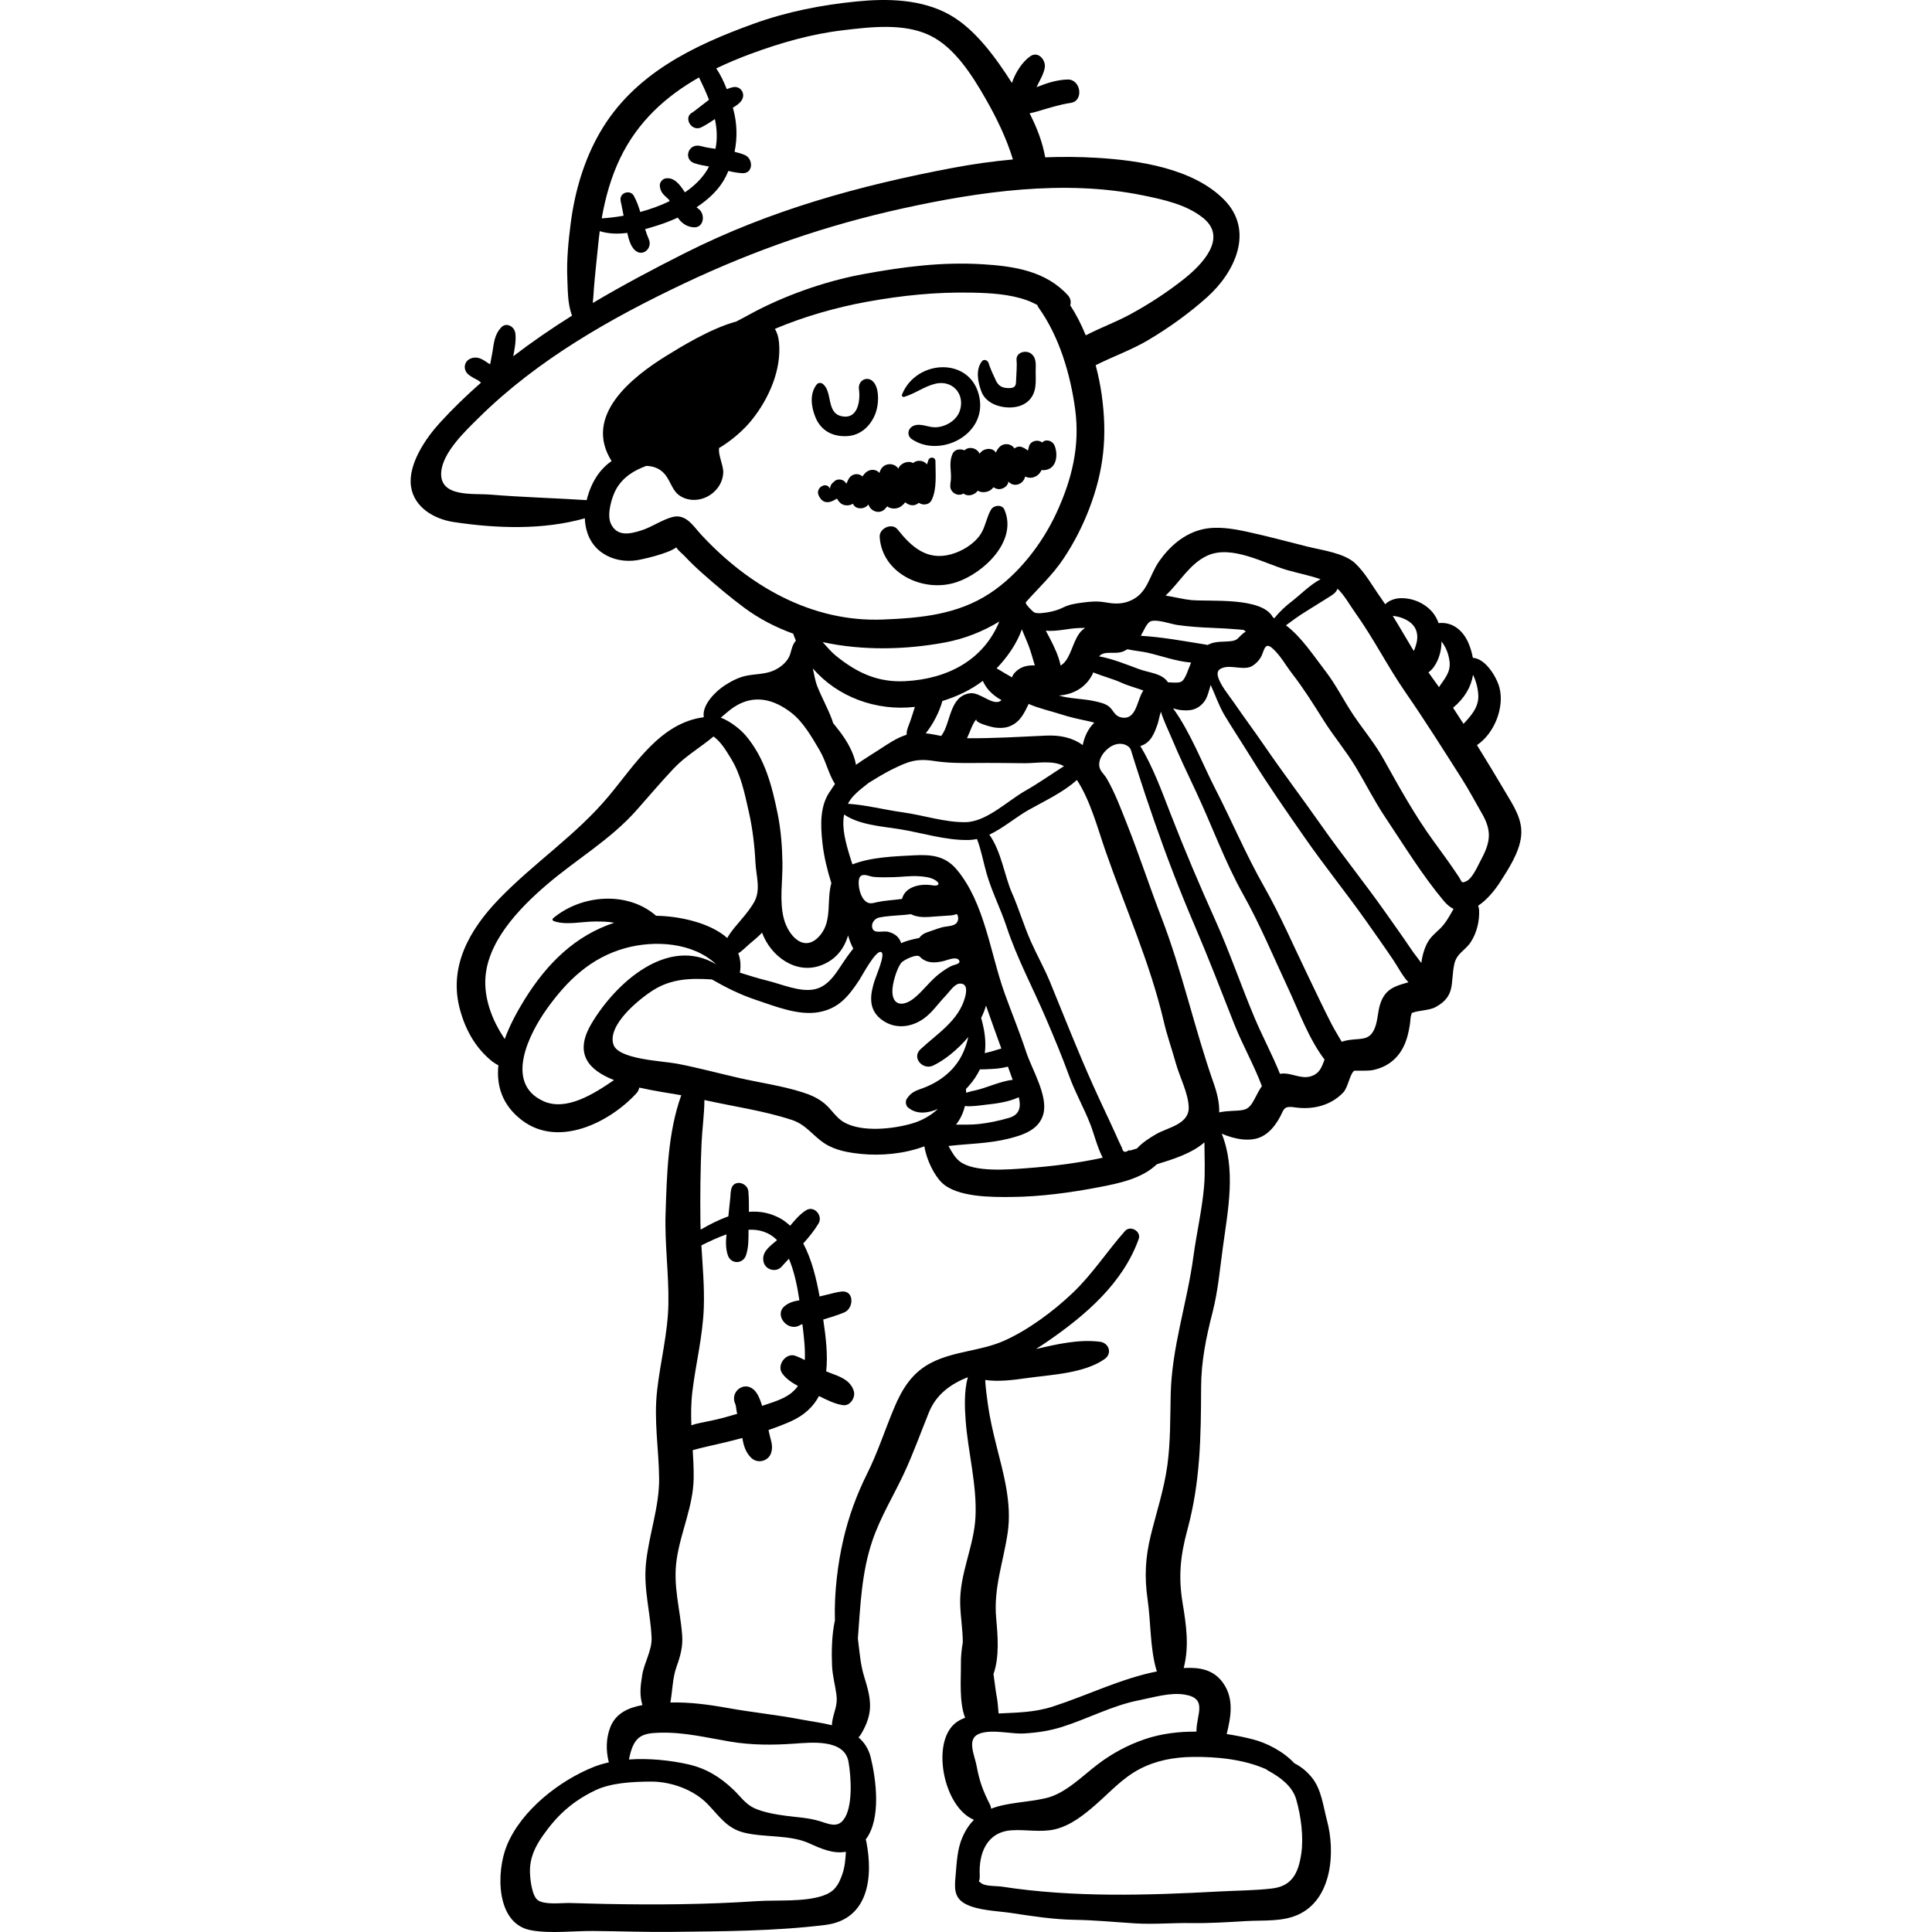 <?xml version="1.0" encoding="iso-8859-1"?>
<!-- Generator: Adobe Illustrator 19.0.0, SVG Export Plug-In . SVG Version: 6.00 Build 0)  -->
<svg version="1.1" id="Layer_1" xmlns="http://www.w3.org/2000/svg" xmlns:xlink="http://www.w3.org/1999/xlink" x="0px" y="0px"
	 viewBox="0 0 511.998 511.998" style="enable-background:new 0 0 511.998 511.998;" xml:space="preserve">
<g>
	<g>
		<path d="M259.62,105.67c-1.839-11.222-16.788-10.698-20.6-1.057c-0.133,0.336,0.257,0.663,0.57,0.571
			c2.878-0.85,5.351-2.782,8.27-3.489c4.503-1.09,7.934,2.68,6.52,7.101c-0.853,2.666-3.842,4.391-6.519,4.439
			c-1.913,0.034-3.869-1.156-5.711-0.419c-1.578,0.632-1.958,2.598-0.47,3.594C249.086,121.371,261.207,115.353,259.62,105.67z"/>
	</g>
</g>
<g>
	<g>
		<path d="M231.661,101.454c-1.527-2.092-4.365-0.786-4.029,1.699c0.416,3.073-0.274,8.203-4.76,7.106
			c-3.975-0.972-2.141-6.669-4.959-8.616c-0.391-0.27-1.119-0.194-1.428,0.185c-2.032,2.488-1.506,6.114-0.327,8.89
			c1.492,3.513,4.626,5.059,8.346,4.855c3.574-0.196,6.181-2.658,7.468-5.901C232.847,107.469,233.133,103.471,231.661,101.454z"/>
	</g>
</g>
<g>
	<g>
		<path d="M274.461,98.283c0.007-1.605,0.269-3.303-1.085-4.466c-1.373-1.178-4.189-0.537-3.983,1.65
			c0.154,1.631-0.062,3.424-0.105,5.067c-0.038,1.47-0.051,2.308-1.85,2.315c-1.793,0.007-2.815-0.505-3.524-2.019
			c-0.722-1.541-1.437-3.053-1.957-4.679c-0.212-0.663-1.187-1.076-1.698-0.448c-1.802,2.209-1.104,5.637-0.152,8.121
			c1.15,3.004,4.691,4.238,7.715,4.155c3.307-0.09,5.908-1.814,6.495-5.146C274.581,101.33,274.454,99.799,274.461,98.283z"/>
	</g>
</g>
<g>
	<g>
		<path d="M247.9,122.194c0.001-1.101-1.538-1.257-1.87-0.253c-0.1,0.303-0.23,0.702-0.377,1.15
			c-0.83-1.153-2.669-1.304-3.684-0.376c-1.242-0.762-3.34,0.01-3.912,1.472c-0.001,0.003-0.003,0.006-0.004,0.008
			c-0.981-1.617-3.913-1.711-4.815,0.608c-0.063,0.161-0.121,0.35-0.18,0.54c-0.832-1.046-2.438-1.096-3.525-0.199
			c-0.384,0.317-0.694,0.698-0.972,1.108c-0.908-0.795-2.232-0.821-3.203,0.06c-0.422,0.383-0.743,1.157-1.054,1.883
			c-0.139-0.205-0.277-0.394-0.417-0.539c-0.71-0.74-2.17-0.829-2.866,0c-0.659,0.466-1.016,1.084-1.07,1.853
			c-0.887-2.039-3.928-0.28-3.007,1.757c1.154,2.551,3.107,2.001,4.866,0.856c0.562,0.994,1.263,1.821,2.694,1.807
			c0.657-0.007,1.142-0.179,1.526-0.451c0.661,1.629,3.119,1.586,4.081,0.216c0.113,0.246,0.237,0.486,0.385,0.714
			c0.883,1.359,2.788,1.717,3.987,0.515c0.222-0.223,0.418-0.474,0.608-0.732c0.552,0.4,1.223,0.617,2.035,0.57
			c1.167-0.068,2.057-0.719,2.764-1.663c0.042,0.035,0.077,0.074,0.121,0.108c1.078,0.85,2.393,0.993,3.477,0.051
			c1.106,0.711,2.734,0.596,3.399-0.731C248.361,129.583,247.897,125.363,247.9,122.194z"/>
	</g>
</g>
<g>
	<g>
		<path d="M279.485,118.108c-0.562-1.392-2.365-1.84-3.308-0.843c-1.174-0.931-3.152-0.42-3.508,1.128
			c-0.066,0.286-0.168,0.642-0.265,1.01c-0.48-0.4-1.041-0.709-1.605-0.928c-0.69-0.268-1.405-0.059-1.968,0.367
			c-0.846-1.34-2.793-1.531-3.913-0.423c-0.475,0.47-0.789,0.988-1.014,1.534c-0.061-0.097-0.117-0.182-0.16-0.236
			c-0.889-1.134-2.774-0.879-3.701,0c-0.16,0.152-0.304,0.329-0.436,0.523c-0.061-0.104-0.122-0.21-0.176-0.301
			c-0.748-1.271-2.718-1.695-3.817-0.601c-1.129-0.476-2.635-0.319-3.184,0.949c-1.222,2.82,0.037,5.036-0.598,7.962h0.055
			c-0.473,2.158,1.938,3.525,3.45,2.532c1.097,0.925,2.953,0.426,3.758-0.725c0.005-0.007,0.007-0.014,0.011-0.021
			c0.609,0.352,1.33,0.502,2.221,0.323c0.854-0.171,1.487-0.617,1.948-1.231c0.237,0.139,0.495,0.272,0.802,0.387
			c1.008,0.381,2.467-0.241,2.944-1.198c0.095-0.19,0.174-0.42,0.242-0.677c1.285,1.481,3.601,0.882,4.288-0.952
			c0.052-0.138,0.089-0.274,0.131-0.411c0.688,0.357,1.44,0.455,2.258,0.189c1.023-0.333,1.663-1.03,2.083-1.895
			c0.343,0.055,0.747,0.049,1.247-0.057C280.117,123.912,280.388,120.345,279.485,118.108z"/>
	</g>
</g>
<g>
	<g>
		<path d="M266.172,135.054c-0.634-1.46-2.826-1.201-3.534,0.001c-1.224,2.078-1.473,4.547-2.795,6.555
			c-1.68,2.552-4.876,4.477-7.784,5.283c-6.383,1.77-10.506-1.943-14.18-6.574c-1.497-1.886-4.894-0.319-4.754,1.969
			c0.59,9.645,11.56,14.913,20.336,12.004C260.711,151.889,269.753,143.324,266.172,135.054z"/>
	</g>
</g>
<g>
	<g>
		<path d="M398.905,209.848c-2.456-4.152-4.948-8.286-7.496-12.387c4.629-3.111,7.301-9.964,5.974-15.172
			c-0.702-2.758-3.64-7.752-7.065-7.962c-0.219-1.278-0.599-2.579-1.158-3.893c-1.52-3.577-4.461-5.711-7.917-5.298
			c-0.375-1.038-0.889-2.014-1.595-2.855c-2.097-2.497-5.445-3.909-8.698-3.743c-1.374,0.07-2.802,0.586-3.813,1.548
			c-0.017,0.017-0.027,0.034-0.044,0.051c-0.387-0.572-0.763-1.155-1.166-1.714c-2.147-2.974-4.101-6.625-6.796-9.145
			c-2.926-2.736-8.758-3.457-12.574-4.406c-5.336-1.328-10.75-2.807-16.115-3.963c-3.819-0.823-7.974-1.515-11.8-0.628
			c-4.807,1.115-8.676,4.484-11.447,8.449c-2.784,3.983-2.997,8.77-8.109,10.654c-2.198,0.81-4.196,0.599-6.433,0.208
			c-1.943-0.34-3.938-0.153-5.916,0.119c-1.864,0.257-3.332,0.462-4.999,1.283c-1.757,0.865-3.786,1.325-5.738,1.486
			c-0.625,0.052-1.271,0.059-1.861-0.156c-0.361-0.132-2.626-2.339-2.279-2.73c3.404-3.84,7.048-7.168,9.945-11.496
			c2.781-4.155,5.08-8.633,6.864-13.302c3.922-10.264,4.803-19.36,3.289-30.201c-0.338-2.422-0.872-5.086-1.594-7.811
			c4.609-2.33,9.606-4.073,14.064-6.737c5.479-3.273,10.741-7.048,15.495-11.309c7.382-6.618,12.587-17.64,4.44-25.851
			c-8.237-8.302-22.558-10.386-33.614-11.06c-4.543-0.277-9.15-0.307-13.765-0.134c-0.69-4.025-2.229-7.939-4.128-11.665
			c0.74-0.131,1.465-0.338,2.113-0.525c2.913-0.844,5.791-1.793,8.8-2.238c3.534-0.523,2.664-6.298-0.838-6.192
			c-2.92,0.089-5.461,0.934-8.147,1.996c-0.028,0.011-0.056,0.023-0.083,0.033c0.753-1.663,1.915-3.439,2.181-5.221
			c0.298-1.997-1.763-4.431-3.854-2.963c-2.078,1.46-3.888,4.207-4.86,7.058c-0.01-0.017-0.021-0.034-0.032-0.05
			c-4.151-6.499-9.653-14.209-16.495-18.025c-7.423-4.14-16.387-4.336-24.643-3.513c-9.353,0.933-18.408,2.702-27.273,5.906
			c-16.09,5.815-31.747,13.351-40.675,28.72c-4.272,7.354-6.712,15.717-7.799,24.116c-0.62,4.788-1.11,9.806-0.903,14.631
			c0.136,3.165,0.064,6.841,1.255,9.88c-5.365,3.363-10.579,6.945-15.595,10.778c0.405-2.03,0.8-4.139,0.575-6.068
			c-0.205-1.758-2.345-3.103-3.777-1.565c-1.706,1.831-1.912,3.982-2.277,6.374c-0.166,1.086-0.459,2.246-0.633,3.39
			c-0.186-0.106-0.368-0.212-0.536-0.324c-1.414-0.943-2.681-1.883-4.457-1.278c-2.085,0.709-2.297,3.224-0.582,4.455
			c0.776,0.557,1.621,1.024,2.487,1.458c0.027,0.02,0.052,0.042,0.079,0.061c0.203,0.152,0.395,0.317,0.591,0.478
			c-3.823,3.357-7.493,6.893-10.943,10.677c-3.722,4.083-8.47,11.012-7.607,16.863c0.82,5.562,6.174,8.632,11.31,9.405
			c11.429,1.719,23.6,2.145,34.754-0.987c0.137,3.645,1.516,7.079,4.721,9.232c2.647,1.778,5.873,2.347,9.009,1.885
			c1.311-0.193,8.288-1.71,10.517-3.419c0.418,0.808,1.598,1.675,2.145,2.265c1.578,1.703,3.267,3.288,5.007,4.824
			c3.5,3.091,7.118,6.151,10.87,8.932c3.968,2.941,8.341,5.182,12.945,6.851c0.21,0.633,0.462,1.239,0.713,1.846
			c-1.329,1.499-1.077,3.226-2.068,4.781c-0.979,1.534-2.643,2.735-4.335,3.35c-2.184,0.795-4.536,0.715-6.787,1.183
			c-2.011,0.418-3.934,1.43-5.654,2.54c-2.396,1.548-6.122,5.19-5.562,8.442c-11.564,1.5-18.236,12.591-25.239,20.964
			c-8.639,10.329-19.812,17.646-29.081,27.272c-7.785,8.085-13.426,17.922-10.257,29.372c1.471,5.314,4.07,10.001,8.375,13.503
			c0.408,0.332,1.054,0.774,1.765,1.119c-0.535,5.339,0.939,10.49,6.177,14.523c9.734,7.494,23.349,0.603,30.413-7.094
			c0.417-0.454,0.654-0.975,0.754-1.509c3.866,0.879,7.847,1.466,11.122,2.026c-3.557,9.948-3.815,20.967-4.155,31.438
			c-0.259,8.008,0.892,15.944,0.745,23.922c-0.144,7.791-2.154,15.313-3.002,23.024c-0.871,7.927,0.45,15.212,0.548,23.068
			c0.096,7.629-2.762,15.13-3.499,22.728c-0.658,6.79,1.217,12.93,1.502,19.558c0.144,3.36-1.946,6.576-2.487,9.915
			c-0.488,3.008-0.739,5.352,0.057,7.961c-3.64,0.675-7.045,2.109-8.515,5.881c-1.163,2.985-1.171,6.263-0.381,9.301
			c-1.379,0.306-2.709,0.693-3.953,1.187c-9.118,3.62-19.193,11.478-23.039,20.738c-2.927,7.046-3.024,20.94,6.44,22.583
			c5.304,0.921,11.076,0.13,16.438,0.174c6.932,0.057,13.862,0.322,20.795,0.24c13.435-0.159,27.29-0.189,40.627-1.83
			c11.454-1.41,12.798-12.511,10.934-22.062c-0.042-0.214-0.104-0.405-0.178-0.581c4.204-5.48,2.725-16.088,1.345-21.728
			c-0.574-2.345-1.738-4.048-3.252-5.336c0.252-0.262,0.494-0.554,0.707-0.915c3.3-5.581,2.713-9.084,0.805-15.171
			c-0.992-3.166-1.242-6.674-1.677-10.122c0.673-8.703,0.956-17.409,3.849-25.927c2.155-6.343,5.609-11.878,8.408-17.9
			c2.454-5.278,4.384-10.688,6.563-16.074c1.96-4.847,5.822-7.558,10.321-9.352c-1.007,3.691-0.834,8.007-0.583,11.406
			c0.626,8.477,3.007,17.028,2.617,25.539c-0.364,7.963-4.321,15.225-4.054,23.324c0.11,3.36,0.676,6.654,0.688,10.015
			c-0.335,1.931-0.531,3.887-0.502,5.809c0.055,3.645-0.528,10.01,1.122,14.169c-1.489,0.522-2.833,1.356-3.872,2.748
			c-4.665,6.245-1.33,21.146,6.201,24.287c-1.146,1.156-2.16,2.626-3.005,4.525c-1.446,3.246-1.546,6.872-1.86,10.344
			c-0.268,2.958-0.519,5.676,2.454,7.337c3.324,1.857,8.599,1.929,12.262,2.484c5.644,0.855,11.172,1.724,16.882,1.814
			c5.365,0.084,10.725,0.618,16.079,0.947c4.877,0.299,9.792-0.159,14.689-0.082c4.987,0.078,9.83-0.253,14.798-0.536
			c4.49-0.256,9.386,0.224,13.604-1.685c9.021-4.085,9.908-16.561,7.671-24.933c-1.015-3.798-1.459-8.201-3.957-11.339
			c-1.423-1.787-2.98-2.988-4.722-3.877c-2.92-3.165-7.414-5.41-10.983-6.323c-2.236-0.572-4.563-1.048-6.933-1.398
			c1.134-4.576,1.982-9.355-0.905-13.477c-2.605-3.72-6.361-4.235-10.483-4.028c1.506-5.739,0.662-11.468-0.292-17.235
			c-1.161-7.016-0.593-12.519,1.264-19.377c3.465-12.793,3.594-24.645,3.641-37.803c0.025-6.909,1.333-13.214,3.036-19.858
			c1.471-5.739,1.96-11.658,2.771-17.51c1.374-9.921,3.428-20.436-0.343-29.818c3.43,1.501,7.625,2.27,10.637,0.753
			c1.882-0.948,3.229-2.564,4.318-4.326c1.678-2.714,1.053-3.899,4.427-3.398c4.633,0.687,9.532-0.441,12.84-3.966
			c1.255-1.337,1.715-4.824,2.843-5.714c0.172-0.136,3.515,0.122,5.109-0.228c5.04-1.107,7.991-4.551,9.17-9.447
			c0.328-1.36,0.605-2.804,0.686-4.197c0.044-0.759,0.377-1.339,0.296-1.44c1.86-0.778,4.592-0.621,6.389-1.607
			c5.389-2.958,3.832-6.436,4.934-11.431c0.618-2.8,2.873-3.524,4.347-5.772c1.604-2.447,2.342-5.606,2.211-8.477
			c-0.019-0.42-0.115-0.805-0.264-1.155c2.297-1.505,4.359-3.989,5.84-6.299c2.26-3.525,5.055-7.776,5.549-12.05
			C403.62,217.196,401.073,213.515,398.905,209.848z M390.369,178.82c0.851,1.769,1.339,3.773,1.396,5.505
			c0.102,3.113-1.902,5.359-3.923,7.497c-0.916-1.423-1.832-2.847-2.769-4.258C388.096,185.06,389.852,182.074,390.369,178.82z
			 M381.936,171.404c0.045-0.463,0.064-0.937,0.07-1.414c1.089,1.403,1.816,3.01,2.124,5.199c0.429,3.06-1.484,4.827-2.774,6.906
			c-0.931-1.307-1.872-2.607-2.811-3.909C380.588,176.779,381.72,173.653,381.936,171.404z M369.357,163.241
			c2.187,0.24,4.897,1.404,5.815,3.525c0.896,2.07,0.195,3.927-0.466,5.763c-0.176-0.281-0.366-0.553-0.538-0.837
			c-1.69-2.807-3.34-5.683-5.081-8.488C369.177,163.217,369.266,163.231,369.357,163.241z M319.935,147.255
			c6.491-2.976,15.064,2.074,21.356,3.872c2.679,0.765,5.857,1.386,8.667,2.374c-2.768,1.436-5.479,4.231-7.595,5.846
			c-1.608,1.227-3.283,2.749-4.62,4.472c-0.134-0.067-0.264-0.14-0.4-0.205c-2.839-5.478-16.671-4.13-21.637-4.586
			c-1.858-0.171-4.324-0.787-6.815-1.199C312.618,154.361,315.246,149.406,319.935,147.255z M304.989,164.635
			c1.716-0.593,5.308,0.763,7.136,1.012c3.077,0.42,6.092,0.631,9.187,0.746c2.395,0.089,4.822,0.24,7.221,0.441
			c0.445,0.037,0.793,0.067,1.074,0.1c0.159,0.167,0.345,0.319,0.561,0.454c-0.206,0.104-0.408,0.222-0.601,0.374
			c-1.712,1.355-1.409,1.959-3.596,2.177c-1.829,0.182-3.507-0.018-5.237,0.656c-0.26,0.101-0.508,0.215-0.748,0.338
			c-0.135-0.045-0.277-0.085-0.436-0.11c-5.727-0.911-11.459-1.995-17.22-2.33C303.14,167.107,303.912,165.006,304.989,164.635z
			 M297.765,172.592c0.349-0.153,0.676-0.342,0.997-0.538c1.821,0.42,3.79,0.565,5.258,0.896c3.807,0.861,7.696,2.329,11.63,2.635
			c-0.736,1.675-1.396,4.089-2.365,4.913c-0.636,0.541-2.123,0.417-3.753,0.317c-1.594-2.397-4.879-2.479-7.542-3.445
			c-3.509-1.273-7.052-2.773-10.729-3.429C292.731,172.248,295.509,173.579,297.765,172.592z M289.544,178.641
			c0.068-0.138,0.129-0.292,0.187-0.451c2.512,1.048,5.333,1.748,7.509,2.758c1.672,0.776,3.815,1.32,5.759,2.045
			c-1.734,2.401-1.742,7.963-5.84,7.135c-1.799-0.364-2.042-1.848-3.218-2.844c-1.014-0.86-2.671-1.2-3.93-1.477
			c-2.739-0.602-5.572-0.602-8.307-1.2c-0.343-0.075-0.715-0.176-1.099-0.286C284.384,184.067,287.761,182.237,289.544,178.641z
			 M284.096,166.579c1.176-0.139,2.343-0.183,3.505-0.182c-2.602,1.583-3.089,5.141-4.638,7.903
			c-0.591,1.055-1.217,1.695-1.892,2.076c-0.48-2.455-1.652-4.869-2.744-7.015c-0.364-0.715-0.762-1.466-1.182-2.226
			C279.49,167.362,282.258,166.797,284.096,166.579z M281.203,189.309c2.441,0.797,4.783,1.287,7.29,1.815
			c0.532,0.112,1.032,0.255,1.519,0.398c-0.063,0.058-0.129,0.109-0.191,0.171c-1.446,1.444-2.467,3.563-2.883,5.754
			c-2.642-1.919-5.872-2.682-9.803-2.502c-6.928,0.319-13.916,0.748-20.873,0.692c0.84-1.776,1.568-4.168,2.543-5.079
			c-0.754,0.961,4.074,2.15,4.859,2.25c2.085,0.265,3.811,0.037,5.507-1.231c1.659-1.239,2.541-3.198,3.429-5.023
			C275.424,187.781,278.779,188.518,281.203,189.309z M260.01,269.754c0.545-1.076,0.984-2.173,1.289-3.272
			c1.322,3.811,2.69,7.604,4.069,11.398c-1.177,0.293-2.356,0.746-3.426,0.97c-0.343,0.072-0.662,0.155-0.973,0.244
			C261.387,276.146,260.952,273.077,260.01,269.754z M262.898,283.284c1.397-0.062,2.834-0.255,4.211-0.613
			c0.424,1.165,0.843,2.335,1.264,3.501c-3.375,0.35-7.016,2.205-10.134,2.839c-0.242,0.049-1.188,0.248-2.201,0.57
			c-0.01-0.327-0.016-0.652-0.047-0.99c0.216-0.222,0.422-0.44,0.609-0.648c1.354-1.513,2.356-3.021,3.074-4.544
			C260.763,283.41,261.873,283.329,262.898,283.284z M261.043,292.788c2.833-0.308,6.219-0.72,8.936-2.007
			c0.642,2.462,0.309,4.617-2.557,5.458c-2.651,0.778-5.521,1.388-8.269,1.666c-1.894,0.192-3.862,0.102-5.802,0.139
			c1.117-1.427,1.924-3.072,2.354-4.938C257.545,293.314,259.843,292.918,261.043,292.788z M267.532,301.696
			c3.689-0.944,7.803-2.296,8.95-6.42c1.347-4.844-3.044-11.939-4.54-16.494c-1.723-5.249-3.797-10.252-5.668-15.439
			c-3.836-10.634-5.272-23.942-12.689-32.854c-3.026-3.636-6.668-4.07-11.299-3.824c-5.281,0.28-11.36,0.455-16.383,2.406
			c-0.223-0.664-0.439-1.329-0.642-1.997c-1.127-3.711-2.241-7.641-1.561-11.222c3.968,2.749,10.053,3.148,14.525,3.857
			c6.046,0.958,12.306,3.021,18.472,2.902c0.754-0.015,1.49-0.109,2.214-0.266c1.121,2.903,1.709,6.213,2.511,9.027
			c1.395,4.893,3.726,9.378,5.32,14.201c2.765,8.368,6.99,16.243,10.461,24.341c2.174,5.072,4.304,10.203,6.195,15.386
			c1.586,4.344,3.876,8.343,5.552,12.655c0.991,2.55,1.834,6.078,3.28,8.849c-6.68,1.461-13.535,2.29-20.266,2.786
			c-4.656,0.344-13.899,1.177-17.685-1.856c-1.242-0.995-2.083-2.505-2.913-4.035C256.789,303.062,262.093,303.088,267.532,301.696z
			 M232.969,243.16c2.133-0.456,4.628-0.512,6.817-0.714c0.529-0.049,1.066-0.11,1.608-0.18c1.4,0.699,2.935,0.841,4.599,0.745
			c1.982-0.114,3.958-0.302,5.943-0.417c0.568-0.033,1.124-0.194,1.655-0.364c0.492,0.746,0.466,1.791-0.175,2.457
			c-0.798,0.829-2.718,0.765-3.797,1.068c-1.353,0.379-2.656,0.909-3.991,1.344c-0.882,0.287-1.564,0.822-2.041,1.48
			c-1.574,0.306-3.316,0.696-4.777,1.374c-0.409-1.388-1.402-2.5-3.413-3.009c-1.491-0.377-3.822,0.684-4.249-1.108
			C230.857,244.617,231.8,243.41,232.969,243.16z M230.056,239.245c-0.18-0.068-0.363-0.167-0.551-0.304
			c-1.458-1.061-2.09-3.85-1.923-5.548c0.036-0.364,0.124-0.734,0.34-1.029c0.785-1.074,2.559-0.062,3.611,0.029
			c1.729,0.148,3.478,0.104,5.211,0.063c2.223-0.053,4.422-0.379,6.65-0.255c1.484,0.083,3.119,0.25,4.426,1.025
			c1.445,0.857,1.047,1.706-0.687,1.401c-2.937-0.516-7.215,0.167-8.092,3.594c-0.172,0.022-0.345,0.042-0.516,0.065
			c-1.97,0.266-3.965,0.353-5.916,0.756C231.654,239.239,230.883,239.559,230.056,239.245z M238.805,255.185
			c0.52-0.696,4.152-2.563,4.979-1.638c0.251,0.281,0.549,0.538,0.903,0.757c1.692,1.049,3.667,0.802,5.509,0.349
			c0.907-0.223,3.257-1.267,3.956-0.173c0.625,0.979-1.344,1.19-1.888,1.447c-1.116,0.525-2.149,1.245-3.137,1.976
			c-2.609,1.932-4.462,4.717-6.99,6.705c-2.588,2.035-5.526,2.113-5.649-1.747C236.421,260.823,237.577,256.828,238.805,255.185z
			 M195.641,252.634c1.051-0.606,2.023-1.645,2.815-2.339c0.985-0.863,2.363-1.918,3.5-3.131c2.286,6.253,8.963,11.174,15.653,8.65
			c3.927-1.482,6.132-4.441,7.133-7.92c0.37,1.225,0.805,2.434,1.387,3.484c-0.58,0.717-1.123,1.45-1.632,2.15
			c-2.424,3.329-4.448,7.861-8.799,8.675c-3.822,0.715-8.474-1.358-12.212-2.28c-2.501-0.618-4.958-1.391-7.416-2.163
			C196.409,255.848,196.221,254.146,195.641,252.634z M249.465,194.992c-0.01,0.014-0.016,0.028-0.026,0.042
			c-1.368-0.266-2.742-0.553-4.11-0.704c1.902-2.326,3.674-5.771,4.407-8.554c3.861-1.19,7.609-2.959,10.723-5.344
			c0.433,1.023,1.106,1.992,1.748,2.674c0.816,0.868,1.978,1.805,3.193,2.424c-0.135,0.138-0.273,0.255-0.42,0.325
			c-2.17,1.033-5.335-2.487-7.918-2.135C251.539,184.471,252.031,191.604,249.465,194.992z M258.228,202.199
			c4.418-0.048,8.82,0.018,13.237,0.059c3.359,0.032,7.519-0.891,10.503,0.781c-3.413,2.172-6.71,4.508-10.225,6.509
			c-4.745,2.701-10.327,8.248-15.852,8.332c-5.547,0.084-11.256-1.87-16.747-2.621c-4.739-0.648-9.618-1.95-14.439-2.254
			c0.412-0.765,0.93-1.508,1.605-2.213c1.172-1.225,2.544-2.264,3.885-3.321c2.053-1.235,4.064-2.513,6.038-3.487
			c4.365-2.154,6.511-3.064,11.367-2.312C251.138,202.219,254.652,202.237,258.228,202.199z M239.893,180.516
			c-7.294,0.379-12.823-2.23-18.411-6.769c-1.133-0.921-2.276-2.246-3.472-3.584c10.631,2.311,21.988,2.025,32.373,0.104
			c5.226-0.967,10.059-2.899,14.449-5.554C260.68,174.808,251.279,179.924,239.893,180.516z M242.451,187.331
			c-0.394,1.28-0.79,2.561-1.233,3.817c-0.352,0.999-0.835,1.975-0.949,3.038c-0.019,0.174-0.011,0.35-0.001,0.527
			c-2.593,0.792-4.948,2.427-7.185,3.884c-1.91,1.244-4.127,2.575-6.238,4.082c-0.546-3.224-2.493-6.451-4.35-8.896
			c-0.564-0.743-1.131-1.455-1.703-2.148c-0.081-0.288-0.178-0.585-0.294-0.903c-1.114-3.049-2.786-5.973-3.977-9.027
			c-0.437-1.122-0.74-2.805-1.106-4.569C221.889,184.685,232.204,188.517,242.451,187.331z M289.657,287.582
			c-3.999-8.926-7.642-18.184-11.355-27.254c-1.514-3.699-3.488-7.17-5.111-10.829c-1.894-4.269-3.189-8.76-5.085-13.039
			c-1.792-4.046-2.811-11.024-5.927-15.26c3.679-1.729,7.05-4.665,10.446-6.578c3.992-2.248,9.216-4.674,12.757-7.924
			c3.541,5.335,5.57,13.005,7.482,18.515c5.292,15.249,11.921,29.915,15.585,45.641c0.862,3.698,2.156,7.293,3.169,10.952
			c0.983,3.545,3.234,7.798,3.401,11.476c0.214,4.679-5.475,5.452-8.629,7.276c-1.849,1.069-3.658,2.252-5.1,3.804
			c-0.56,0.184-1.131,0.341-1.695,0.513c-0.165-0.005-0.328,0-0.498-0.023c-0.943,0.695-1.532,0.471-1.769-0.669
			c-0.534-1.068-1.036-2.15-1.506-3.247C293.805,296.465,291.659,292.051,289.657,287.582z M272.45,170.732
			c0.719,1.796,1.201,3.733,1.788,5.614c-2.029-0.1-3.844,0.337-5.323,1.922c-0.274,0.293-0.528,0.729-0.772,1.243
			c-0.318-0.218-0.638-0.414-0.946-0.577c-0.984-0.523-1.907-1.17-2.883-1.689c-0.077-0.041-0.15-0.058-0.226-0.094
			c2.795-2.907,5.366-6.538,6.72-10.374C271.308,168.045,271.888,169.326,272.45,170.732z M164.292,42.043
			c4.664-9.774,12.13-16.512,20.957-21.524c0.945,1.947,1.867,3.922,2.641,5.92c-1.503,1.122-2.943,2.325-4.321,3.324
			c-2.655,1.231-0.337,5.309,2.318,3.965c1.233-0.624,2.409-1.384,3.568-2.167c0.551,2.594,0.694,5.221,0.152,7.874
			c-0.885-0.118-1.764-0.248-2.631-0.418c-0.654-0.185-1.243-0.314-1.654-0.384c-3.011-0.512-4.259,3.648-1.277,4.631
			c1.256,0.414,2.551,0.639,3.846,0.867c-0.132,0.247-0.247,0.493-0.394,0.741c-1.406,2.375-3.495,4.402-5.987,6.104
			c-0.051-0.078-0.1-0.156-0.153-0.234c-1.149-1.729-2.706-3.927-5.068-3.439c-0.787,0.163-1.49,1.076-1.435,1.885
			c0.101,1.49,0.802,2.277,1.886,3.23c0.189,0.166,0.37,0.334,0.55,0.5c0.058,0.13,0.114,0.26,0.169,0.391
			c-2.451,1.189-5.102,2.143-7.784,2.866c-0.443-1.483-0.96-2.936-1.718-4.296c-0.902-1.621-3.571-0.918-3.518,0.953
			c0.012,0.423,0.099,0.84,0.215,1.256c0.191,1.026,0.39,2.053,0.605,3.079c-1.996,0.356-3.954,0.589-5.799,0.699
			C160.409,52.408,161.916,47.022,164.292,42.043z M157.386,76.516c0.298-3.933,0.776-7.825,1.148-11.751
			c0.111-1.166,0.25-2.335,0.404-3.504c2.362,0.73,4.819,0.779,7.297,0.457c0.361,1.644,0.865,3.492,1.991,4.56
			c2.056,1.951,4.774-0.492,3.719-2.87c-0.386-0.87-0.697-1.769-0.978-2.68c1.165-0.318,2.323-0.675,3.468-1.043
			c1.675-0.538,3.433-1.209,5.178-2.014c0.968,1.38,2.241,2.41,4.148,2.568c2.847,0.236,3.239-3.543,1.328-4.903
			c-0.179-0.127-0.344-0.262-0.506-0.399c3.249-2.132,6.077-4.808,7.72-8.053c0.264-0.522,0.491-1.05,0.719-1.579
			c1.202,0.286,2.413,0.52,3.656,0.593c3.014,0.176,3.012-3.865,0.655-4.84c-0.864-0.357-1.759-0.613-2.669-0.821
			c0.786-3.761,0.683-7.632-0.401-11.533c-0.014-0.051-0.033-0.112-0.048-0.165c1.019-0.598,1.999-1.281,2.47-2.198
			c0.886-1.729-0.57-3.663-2.483-3.229c-0.544,0.123-1.078,0.304-1.605,0.515c-0.737-1.892-1.658-3.846-2.784-5.497
			c2.975-1.436,6.059-2.725,9.22-3.89c7.887-2.908,15.918-5.219,24.285-6.213c7.36-0.875,16.218-1.971,23.128,1.371
			c6.507,3.147,11.16,10.511,14.668,16.627c2.941,5.128,5.6,10.572,7.319,16.231c-5.347,0.495-10.663,1.237-15.859,2.219
			c-24.926,4.709-48.479,11.207-71.214,22.671c-8.172,4.121-16.335,8.446-24.266,13.15
			C157.236,79.068,157.288,77.804,157.386,76.516z M158.012,126.431c-1.133,1.779-2.014,3.897-2.532,6.107
			c-8.504-0.547-17.02-0.76-25.538-1.464c-4.528-0.374-13.432,0.813-13.021-5.874c0.324-5.276,6.464-11.041,10.011-14.545
			c15.539-15.353,35.006-26.385,54.598-35.646c18.613-8.798,37.519-15.336,57.637-19.762c20.514-4.513,42.925-7.724,63.702-3.474
			c5.453,1.116,11.656,2.436,16.077,6.075c6.444,5.305-0.508,12.366-5.087,16.013c-4.456,3.549-9.334,6.722-14.344,9.444
			c-3.771,2.049-7.95,3.569-11.779,5.566c-1.158-2.841-2.527-5.559-4.114-7.934c0.263-0.872,0.108-1.883-0.596-2.658
			c-5.866-6.452-14.226-7.733-22.549-8.245c-10.878-0.67-21.187,0.674-31.845,2.642c-10.125,1.869-21.251,5.811-30.287,10.814
			c-1.058,0.586-2.133,1.151-3.213,1.709c-6.951,1.889-15.097,6.983-18.292,8.944c-9.594,5.888-22.297,16.096-14.766,28.041
			C160.514,123.272,159.128,124.679,158.012,126.431z M185.798,141.672c-2.057-2.224-3.993-5.608-7.615-4.651
			c-2.762,0.73-5.47,2.691-8.333,3.581c-2.838,0.883-6.35,1.733-7.99-1.877c-1.099-2.417,0.28-7.12,1.478-9.181
			c1.867-3.211,4.744-4.894,7.936-6.079c2.149,0.065,4.131,0.833,5.504,3.021c1.443,2.298,1.777,4.413,4.57,5.513
			c4.712,1.854,10.212-1.855,10.318-6.842c0.04-1.871-1.449-4.786-1.08-6.468c0.517-0.272,1.017-0.574,1.491-0.919
			c2.613-1.754,5.273-4.116,7.226-6.565c4.476-5.613,7.842-13.218,7.136-20.499c-0.144-1.482-0.526-2.64-1.084-3.552
			c7.679-3.267,16.399-5.729,24.324-7.169c9.399-1.707,18.472-2.633,28.029-2.429c4.805,0.103,9.841,0.384,14.419,2.013
			c0.97,0.345,1.865,0.789,2.744,1.237c0.096,0.255,0.218,0.51,0.398,0.763c5.487,7.698,8.412,17.672,9.659,26.909
			c1.315,9.741-0.873,18.616-4.973,27.475c-3.793,8.197-10.108,16.348-17.677,21.314c-8.581,5.631-18.308,6.521-28.33,6.916
			C215.078,164.926,198.349,155.238,185.798,141.672z M194.523,187.374c5.309-3.491,10.623-2.079,15.306,1.606
			c3.088,2.43,5.382,6.476,7.376,9.856c1.706,2.891,2.314,6.152,4.072,8.949c-0.374,0.489-0.721,0.992-1.023,1.516
			c-3.058,3.984-2.828,9.282-2.299,14.105c0.404,3.685,1.287,7.192,2.362,10.651c-1.298,4.501,0.257,9.823-2.871,13.666
			c-4.179,5.136-8.511,0.313-9.712-4.23c-1.247-4.716-0.294-10.058-0.381-14.878c-0.077-4.278-0.388-8.571-1.232-12.771
			c-1.533-7.622-3.412-14.911-8.514-20.931c-1.266-1.493-3.933-3.723-6.591-4.734C192.176,189.246,193.266,188.201,194.523,187.374z
			 M133.757,275.338c-0.149-0.223-0.294-0.439-0.428-0.644c-2.79-4.274-4.813-9.48-4.727-14.665
			c0.171-10.219,8.928-19.251,16.232-25.524c7.899-6.785,16.912-11.938,23.876-19.82c3.243-3.67,6.452-7.447,9.809-11.014
			c3.153-3.35,7.103-5.573,10.574-8.5c2.032,1.492,3.321,3.731,4.633,5.862c2.635,4.28,3.607,9.199,4.709,14.064
			c1.005,4.438,1.541,8.968,1.769,13.508c0.178,3.541,1.484,7.254-0.359,10.482c-1.372,2.402-3.444,4.62-5.205,6.752
			c-0.456,0.552-1.279,1.604-1.909,2.738c-4.55-4.043-12.639-5.801-18.854-5.89c-7.619-6.649-19.884-5.613-27.334,0.695
			c-0.261,0.221-0.083,0.598,0.184,0.698c3.22,1.197,7.58,0.119,10.987,0.123c1.731,0.002,3.404,0.02,5.071,0.329
			c-10.284,3.39-17.793,10.717-23.768,20.357C137.05,268.064,135.105,271.65,133.757,275.338z M143.985,291.806
			c-10.516-4.807-3.617-18.071,0.948-24.46c5.407-7.565,11.688-13.58,20.802-16.089c7.853-2.161,17.929-1.489,24.036,4.285
			c-12.799-7.606-26.704,4.983-33.078,15.825c-4.687,7.973-0.566,12.275,6.026,14.866
			C157.418,289.861,150.056,294.581,143.985,291.806z M179.355,281.874c-3.897-0.739-15.547-1.102-16.803-5.098
			c-1.616-5.139,6.714-11.934,10.516-14.347c4.919-3.123,10.087-3.221,15.588-2.869c3.715,2.133,7.456,4.01,11.637,5.407
			c5.024,1.679,11.271,4.232,16.641,3.273c5.339-0.953,7.906-4.199,10.743-8.446c0.747-1.118,4.444-8.198,5.868-7.481
			c1.141,0.574-1.222,5.864-1.769,7.567c-1.162,3.622-1.739,7.415,1.574,10.114c3.465,2.822,7.909,2.438,11.408-0.026
			c2.298-1.619,3.888-4.07,5.837-6.069c0.946-0.97,2.305-3.101,3.631-3.222c2.074-0.189,2.018,1.795,1.506,3.655
			c-1.708,6.203-7.406,9.629-11.801,13.736c-2.42,2.261,0.649,5.587,3.339,4.328c2.893-1.355,6.471-4.161,9.352-7.596
			c-0.816,3.351-2.072,6.43-4.955,9.204c-2.088,2.009-4.548,3.446-7.261,4.422c-1.872,0.673-2.954,1.057-4.085,2.745
			c-0.435,0.648-0.311,1.785,0.297,2.302c2.234,1.9,5.14,1.612,7.939,0.406c-1.895,1.761-4.199,3.083-6.845,3.854
			c-5.023,1.464-13.274,2.395-18.055-0.324c-2.068-1.176-3.317-3.446-5.131-4.947c-1.779-1.472-3.654-2.292-5.852-2.993
			c-5.485-1.75-11.315-2.539-16.921-3.822C190.282,284.397,184.873,282.92,179.355,281.874z M185.874,330.042
			c2.113-1.064,4.376-2.129,6.65-2.919c-0.184,1.881-0.246,3.763,0.371,5.569c0.807,2.365,3.974,2.345,4.79,0
			c0.745-2.138,0.67-4.51,0.679-6.801c2.799-0.126,5.416,0.594,7.556,2.761c-1.814,1.561-4.269,3.153-3.539,5.868
			c0.539,2.005,3.215,2.755,4.675,1.234c0.083-0.086,0.165-0.172,0.248-0.258c0.04-0.042,0.075-0.093,0.113-0.139
			c0.54-0.603,1.088-1.195,1.642-1.779c1.424,3.327,2.235,7.301,2.787,11.017c-1.383,0.218-2.688,0.542-3.895,1.523
			c-2.931,2.38,0.821,6.895,3.946,5.115c0.229-0.13,0.484-0.235,0.748-0.329c0.014,0.12,0.029,0.254,0.043,0.371
			c0.346,2.92,0.734,6.092,0.594,9.15c-0.8-0.424-1.631-0.794-2.448-1.109c-2.51-0.968-5.078,2.448-3.555,4.624
			c0.982,1.403,2.529,2.462,4.173,3.346c-1.97,2.9-5.392,3.929-9.004,5.119c-0.16,0.053-0.32,0.105-0.481,0.158
			c-0.505-1.641-1.156-3.324-2.169-4.252c-2.702-2.474-6.454,0.609-4.929,3.803c0.205,0.408,0.242,1.515,0.383,2.078
			c0.04,0.16,0.085,0.319,0.127,0.478c-1.932,0.584-3.875,1.13-5.85,1.583c-1.726,0.396-3.474,0.694-5.194,1.111
			c-0.157,0.038-0.594,0.179-1.117,0.357c-0.114-2.985-0.099-5.994,0.283-9.094c0.914-7.411,2.738-14.534,3.009-22.043
			C186.708,341.107,186.204,335.564,185.874,330.042z M223.206,496.739c-1.031,2.946-2.139,4.603-5.046,5.613
			c-5.053,1.755-12.303,1.114-17.632,1.472c-13.396,0.899-26.753,1-40.174,0.737c-3.119-0.061-6.236-0.174-9.356-0.246
			c-2.234-0.052-6.593,0.562-8.464-0.749c-1.539-1.079-2.027-5.404-2.085-7.24c-0.123-3.843,1.26-6.792,3.423-9.879
			c3.8-5.421,7.819-9.049,13.771-11.939c4.254-2.066,9.889-2.32,14.694-2.37c5.377-0.056,11.425,2.085,15.159,5.931
			c3.113,3.206,5.106,6.473,9.684,7.597c5.541,1.36,12.117,0.472,17.352,2.864c3.055,1.396,6.305,2.828,9.64,2.206
			C224.047,492.768,223.909,494.728,223.206,496.739z M223.545,482.244c-1.761,2.287-4,1.054-6.499,0.323
			c-2.998-0.878-5.826-0.963-8.909-1.381c-2.616-0.354-5.94-0.916-8.371-2.069c-2.208-1.048-3.642-3.149-5.355-4.79
			c-3.527-3.377-7.248-5.686-12.042-6.766c-4.673-1.053-10.325-1.657-15.689-1.278c0.14-0.702,0.293-1.396,0.489-2.053
			c1.296-4.352,3.479-4.929,7.685-5.046c6.483-0.18,12.313,1.297,18.656,2.362c5.682,0.953,11.209,0.933,16.926,0.542
			c4.544-0.311,13.355-1.311,14.432,4.819C225.558,470.832,226.095,478.933,223.545,482.244z M335.571,468.876
			c0.131,0.124,0.277,0.241,0.457,0.339c3.124,1.693,6.439,4.061,7.47,7.605c1.26,4.335,2.021,10.07,1.346,14.479
			c-0.782,5.107-2.437,8.538-7.742,9.168c-4.576,0.543-9.391,0.541-13.993,0.792c-18.963,1.031-38.747,1.634-57.538-1.275
			c-1.292-0.2-4.38-0.084-5.396-0.837c-1.369-1.014-0.426-0.069-0.535-2.156c-0.304-5.811,1.848-11.454,8.338-11.938
			c3.779-0.281,7.767,0.607,11.492-0.247c4.228-0.97,7.825-3.864,11.013-6.656c3.801-3.327,6.964-6.929,11.511-9.323
			c4.355-2.293,9.138-3.161,14.032-3.225C322.333,465.518,329.528,466.194,335.571,468.876z M313.927,449.078
			c6.274,1.017,3.091,5.308,3.137,9.822c-4.67-0.044-9.313,0.527-13.598,1.974c-4.499,1.519-8.653,3.745-12.439,6.599
			c-4.122,3.107-8.659,7.847-13.84,9.048c-5.092,1.179-10.238,1.119-14.522,2.802c-0.037-0.377-0.136-0.756-0.322-1.119
			c-1.818-3.538-2.802-6.228-3.511-10.127c-0.521-2.865-2.635-7.005,0.366-8.482c0.446-0.22,0.943-0.372,1.471-0.48
			c0.245-0.017,0.485-0.055,0.718-0.118c3.124-0.387,7.167,0.559,9.969,0.389c3.493-0.211,6.769-0.685,10.126-1.746
			c6.776-2.142,13.331-5.679,20.294-7.037C305.573,449.862,310.011,448.443,313.927,449.078z M319.075,314.599
			c-0.558,6.198-1.987,12.289-2.82,18.455c-1.668,12.34-5.723,23.916-6.011,36.474c-0.145,6.306-0.028,12.631-0.896,18.895
			c-0.88,6.348-2.892,12.37-4.408,18.572c-1.419,5.803-1.671,10.934-0.819,16.846c0.873,6.058,0.636,12.697,2.283,18.557
			c0.054,0.192,0.126,0.37,0.203,0.541c-9.573,1.904-18.195,6.253-27.533,9.291c-4.886,1.59-9.542,1.617-14.437,1.856
			c-0.053-0.73-0.181-2.084-0.203-2.337c-0.126-1.459-0.472-2.94-0.65-4.402c-0.151-1.238-0.325-2.475-0.498-3.713
			c1.614-4.601,1.127-10.19,0.71-14.788c-0.732-8.081,1.914-14.858,3.058-22.721c1.134-7.793-1.098-15.491-2.983-22.987
			c-0.924-3.674-1.799-7.455-2.301-11.21c-0.202-1.512-0.573-3.968-0.684-6.222c3.59,0.518,7.493,0.002,10.878-0.479
			c6.481-0.921,15.285-1.213,20.76-5.061c2.107-1.481,1.183-4.283-1.243-4.59c-5.628-0.713-11.414,0.665-16.946,1.918
			c1.038-0.646,2.08-1.322,3.148-2.058c10.006-6.903,19.898-15.369,24.086-27.101c0.724-2.029-2.22-3.704-3.629-2.112
			c-4.771,5.388-8.607,11.398-13.86,16.405c-5.087,4.848-11.856,9.897-18.307,12.735c-6.064,2.668-12.941,2.661-18.97,5.67
			c-5.173,2.581-7.864,6.881-10.036,12.054c-2.452,5.839-4.354,11.827-7.194,17.504c-2.758,5.514-4.891,11.385-6.279,17.394
			c-1.475,6.386-2.445,13.992-2.235,21.424c-0.876,4.034-0.909,8.676-0.756,12.071c0.116,2.572,0.826,5.096,1.164,7.631
			c0.386,2.896-0.686,4.404-1.129,7.166c-0.051,0.316-0.061,0.624-0.049,0.925c-2.761-0.681-5.685-1.046-8.286-1.544
			c-6.38-1.222-12.835-1.856-19.218-3.002c-5.264-0.945-10.156-1.597-15.334-1.483c0.599-3.189,0.543-6.434,1.671-9.572
			c0.982-2.732,1.672-5.207,1.464-8.16c-0.497-7.047-2.52-13.095-1.441-20.308c1.083-7.245,4.394-14.03,4.482-21.435
			c0.03-2.505-0.096-4.956-0.244-7.393c2.841-0.808,5.722-1.365,8.595-2.064c1.5-0.365,3.022-0.753,4.548-1.167
			c0.325,1.937,0.844,3.784,2.338,5.253c1.712,1.684,4.674,0.914,5.325-1.406c0.399-1.421,0.135-2.492-0.235-3.86
			c-0.188-0.695-0.339-1.397-0.487-2.099c1.973-0.675,3.911-1.41,5.772-2.229c3.74-1.647,6.128-3.991,7.601-6.77
			c2.065,1.027,4.284,2.148,6.393,2.422c1.913,0.249,3.332-2.078,2.838-3.726c-0.888-2.963-3.807-3.901-6.456-4.887
			c-0.296-0.11-0.579-0.23-0.869-0.343c0.492-4.327-0.094-9.101-0.779-13.735c1.86-0.562,3.78-1.148,5.553-1.88
			c2.619-1.081,2.721-5.967-0.75-5.54c-0.254,0.031-0.499,0.088-0.75,0.13v-0.03c-0.186,0.039-0.37,0.086-0.555,0.126
			c-0.265,0.054-0.527,0.114-0.788,0.179c-1.229,0.288-2.452,0.598-3.678,0.899c-0.835-4.657-2.089-9.859-4.327-14.048
			c1.461-1.617,2.843-3.31,4.01-5.218c0.005-0.008,0.011-0.016,0.016-0.025c0.022-0.036,0.047-0.069,0.069-0.105
			c-0.004-0.002-0.007-0.004-0.011-0.006c1.146-2-1.165-4.847-3.403-3.407c-1.566,1.008-2.882,2.53-4.161,4.072
			c-0.684-0.649-1.409-1.242-2.211-1.72c-2.845-1.696-5.781-2.208-8.711-1.977c0.025-1.791,0.004-3.578-0.14-5.379
			c-0.195-2.441-3.948-3.326-4.542-0.615c-0.151,0.692-0.208,1.382-0.233,2.072c-0.178,1.71-0.355,3.42-0.53,5.13
			c-2.521,0.885-4.993,2.143-7.349,3.516c-0.024-0.711-0.048-1.422-0.057-2.132c-0.083-6.849-0.006-13.833,0.295-20.681
			c0.167-3.783,0.737-7.688,0.764-11.539c7.673,1.712,15.717,2.829,23.13,5.259c3.875,1.27,5.477,4.125,8.701,6.229
			c2.864,1.868,6.338,2.454,9.682,2.797c5.244,0.538,11.515-0.022,16.779-2.015c0.579,3.65,2.635,7.682,4.594,9.604
			c3.999,3.922,13.256,3.864,18.399,3.821c7.799-0.065,15.798-1.156,23.423-2.622c5.244-1.008,11.235-2.252,15.197-6.053
			c4.4-1.352,9.163-2.851,12.549-5.752c0.02-0.017,0.037-0.035,0.057-0.053C319.191,306.683,319.432,310.632,319.075,314.599z
			 M332.546,291.103c-1.66,3.22-2.562,3.126-6.105,3.296c-1.178,0.056-2.272,0.162-3.34,0.391c0.085-2.472-0.543-5.089-1.49-7.782
			c-5.11-14.536-8.293-29.56-13.846-43.948c-3.148-8.157-5.857-16.476-9.074-24.607c-1.604-4.055-3.198-8.315-5.374-12.105
			c-0.761-1.324-2.033-2.099-2.025-3.74c0.009-1.681,1.085-3.165,2.314-4.213c1.367-1.164,3.315-1.734,4.941-0.863
			c1.115,0.598,1.118,1.129,1.526,2.435c0.362,1.159,0.728,2.316,1.097,3.473c1.508,4.724,3.071,9.43,4.704,14.113
			c3.234,9.274,6.743,18.454,10.612,27.481c3.713,8.661,7.119,17.501,10.564,26.266c2.165,5.509,5.27,10.922,7.359,16.522
			C333.719,288.822,333.136,289.957,332.546,291.103z M347.426,285.219c-2.662,0.86-5.138-0.978-7.825-0.698
			c-0.137,0.014-0.265,0.039-0.397,0.06c-2-5.007-4.629-9.878-6.699-14.783c-3.614-8.565-6.597-17.412-10.417-25.896
			c-4.166-9.253-8.157-18.651-11.832-28.11c-2.305-5.934-4.667-12.472-8.056-18.087c2.822-0.828,3.742-3.446,4.618-5.943
			c0.185-0.526,0.449-2.076,0.837-3.153c0.714,2.417,1.942,4.841,2.837,6.983c1.993,4.767,4.228,9.454,6.428,14.128
			c4.279,9.088,7.657,18.625,12.577,27.398c4.415,7.873,7.987,16.483,11.82,24.672c2.865,6.122,5.484,13.476,9.707,19.014
			C350.245,282.811,349.746,284.47,347.426,285.219z M365.805,265.953c-0.726,2.14-0.638,4.582-1.544,6.663
			c-1.243,2.853-3.039,2.611-5.79,2.879c-1.108,0.108-2.063,0.295-2.914,0.577c-0.906-1.594-1.89-3.153-2.722-4.765
			c-2.145-4.155-4.132-8.431-6.171-12.644c-3.822-7.9-7.374-16.142-11.698-23.758c-4.773-8.406-8.483-17.254-12.893-25.841
			c-3.446-6.711-6.59-14.996-11.186-21.339c0.661,0.17,1.269,0.353,1.602,0.398c2.736,0.37,4.831,0.109,6.622-2.15
			c0.821-1.035,1.24-2.771,1.731-4.467c1.24,2.697,2.207,5.604,3.702,8.087c2.248,3.736,4.667,7.379,6.956,11.09
			c4.518,7.324,9.402,14.292,14.309,21.348c5.243,7.54,11.041,14.685,16.334,22.193c2.405,3.412,4.804,6.789,7.134,10.252
			c1.227,1.824,2.375,4.151,3.982,5.838C369.804,261.291,367.156,261.97,365.805,265.953z M381.446,246.274
			c-1.382,1.3-2.5,2.188-3.367,3.953c-0.728,1.484-1.206,3.258-1.417,4.968c-0.858-1.197-1.814-2.346-2.602-3.513
			c-2.336-3.458-4.743-6.834-7.153-10.241c-5.472-7.733-11.422-15.115-16.861-22.868c-4.966-7.08-10.18-13.95-15.073-21.094
			c-2.596-3.791-5.354-7.472-7.948-11.263c-1.303-1.904-3.833-4.869-4.294-7.126c-0.258-1.264,0.364-1.835,1.514-2.174
			c2.285-0.674,5.58,0.829,7.638-0.446c1.109-0.687,2.078-1.747,2.572-2.965c0.658-1.625,0.912-3.316,2.771-1.681
			c2.052,1.805,3.497,4.487,5.156,6.637c3.137,4.065,5.662,8.097,8.386,12.437c2.68,4.269,5.99,8.156,8.566,12.469
			c2.641,4.422,4.909,8.946,7.783,13.246c4.967,7.433,9.737,15.252,15.486,22.128c0.844,1.009,1.713,1.699,2.593,2.129
			C384.11,242.82,383.086,244.73,381.446,246.274z M392.247,228.317c-0.732,1.359-2.06,4.482-3.669,5.212
			c-1.407,0.639-1.063,0.232-2.039-1.245c-2.074-3.14-4.336-6.23-6.555-9.268c-5.047-6.911-9.223-14.489-13.387-21.952
			c-2.279-4.084-5.329-7.697-7.934-11.577c-2.56-3.812-4.574-7.954-7.377-11.596c-3.405-4.425-6.359-9.035-10.498-12.175
			c1.627-1.224,3.267-2.402,5.001-3.492c1.991-1.251,3.984-2.497,5.983-3.733c1.354-0.837,2.248-1.342,2.693-2.484
			c1.848,1.771,3.225,4.327,4.689,6.372c4.828,6.741,8.563,14.229,13.287,21.056c5.177,7.481,10.049,15.227,14.936,22.9
			c1.917,3.009,3.557,6.15,5.35,9.242C395.59,220.51,394.854,223.482,392.247,228.317z"/>
	</g>
</g>
<g>
</g>
<g>
</g>
<g>
</g>
<g>
</g>
<g>
</g>
<g>
</g>
<g>
</g>
<g>
</g>
<g>
</g>
<g>
</g>
<g>
</g>
<g>
</g>
<g>
</g>
<g>
</g>
<g>
</g>
</svg>
